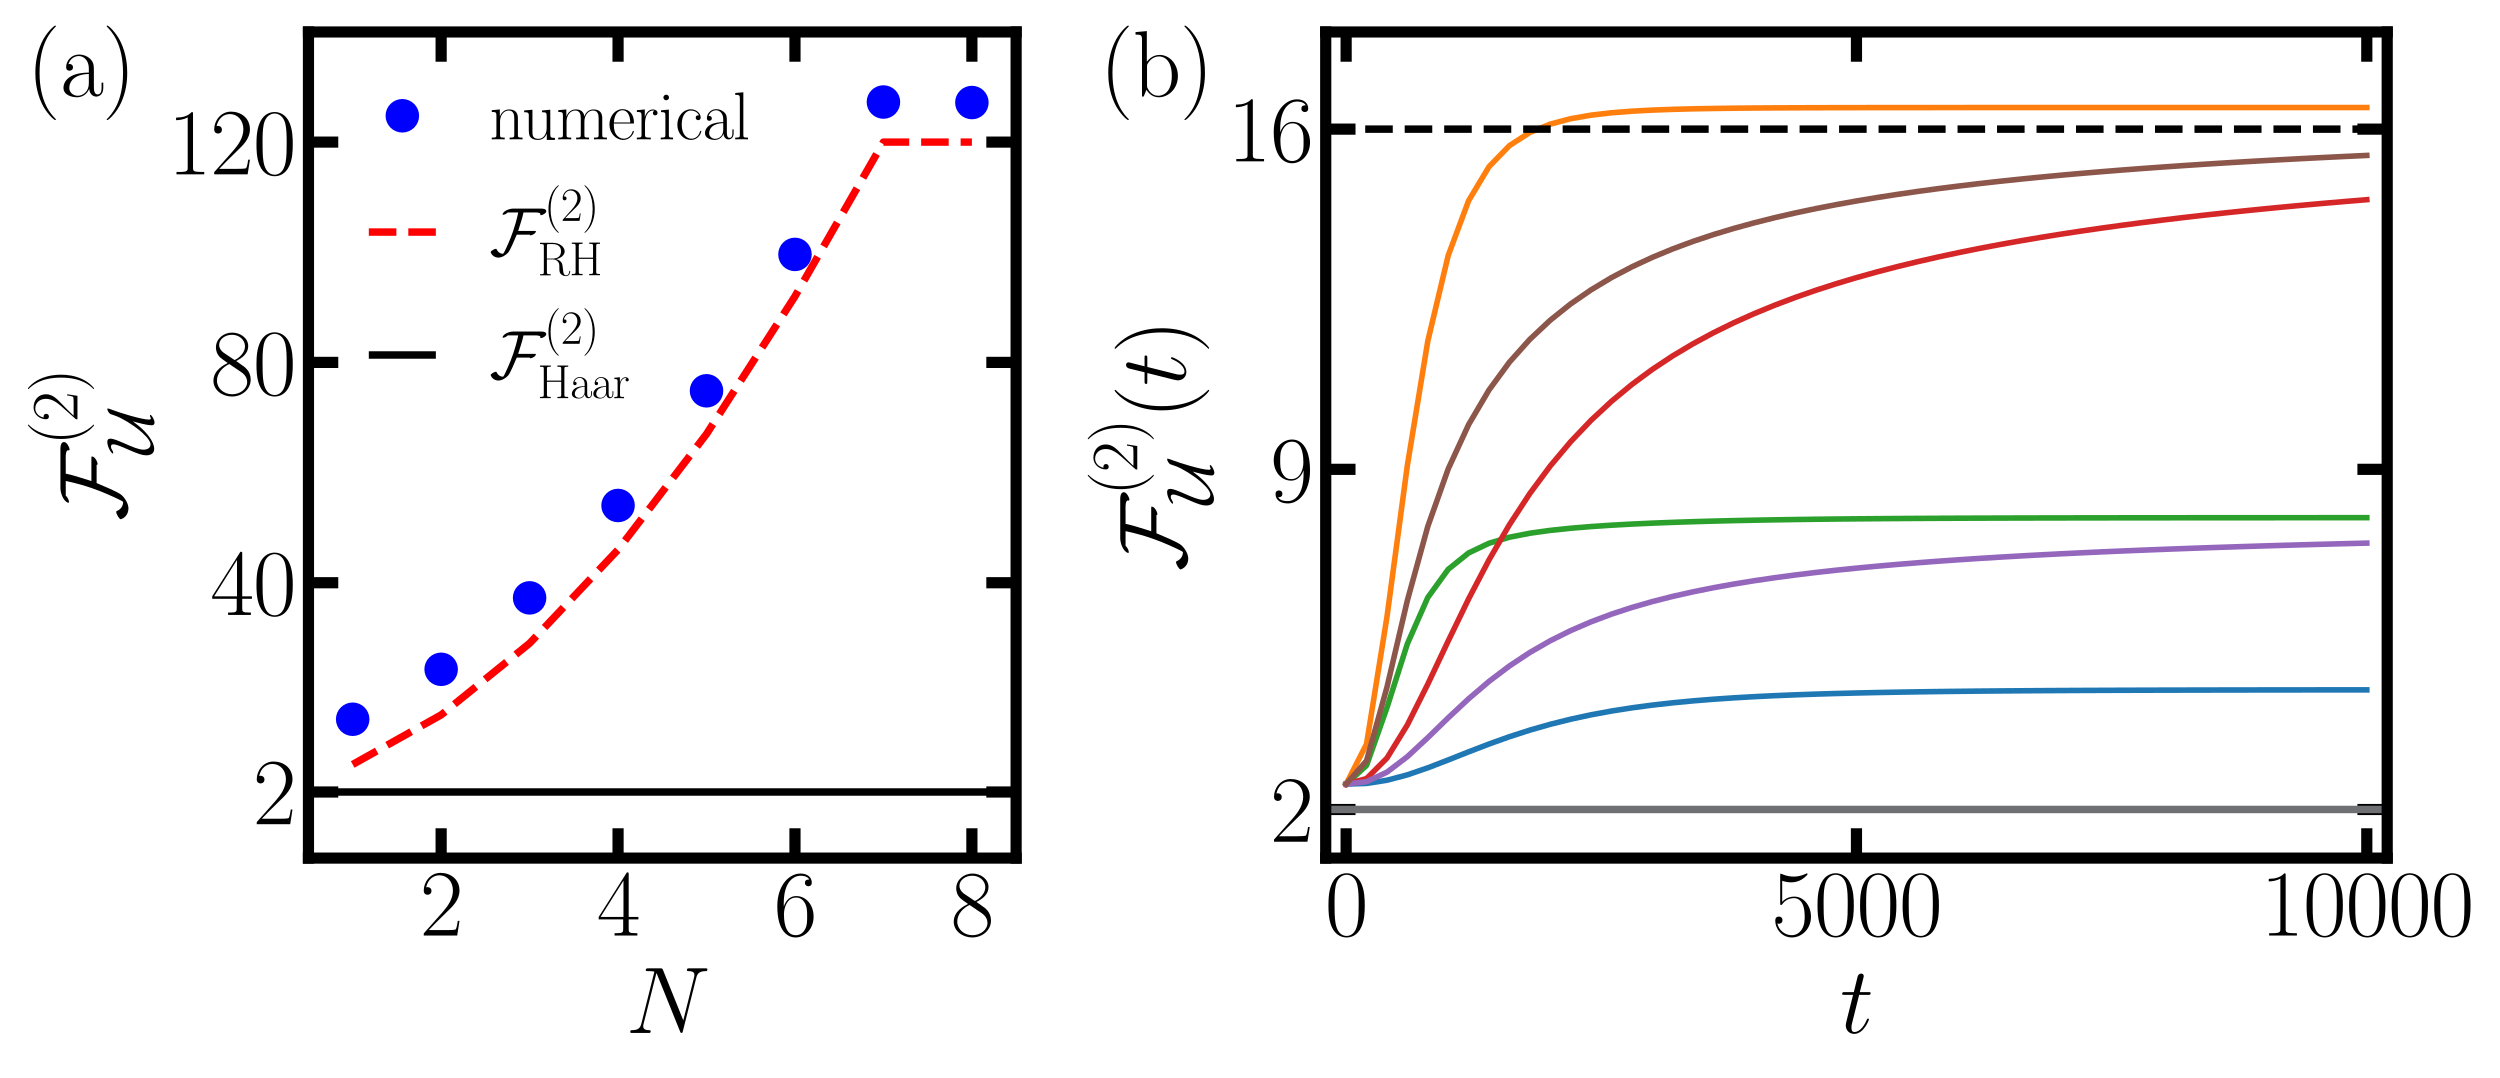 <?xml version="1.0" encoding="utf-8" standalone="no"?>
<!DOCTYPE svg PUBLIC "-//W3C//DTD SVG 1.1//EN"
  "http://www.w3.org/Graphics/SVG/1.1/DTD/svg11.dtd">
<svg xmlns:xlink="http://www.w3.org/1999/xlink" width="671.077pt" height="289.319pt" viewBox="0 0 671.077 289.319" xmlns="http://www.w3.org/2000/svg" version="1.1">
 <defs>
  <style type="text/css">*{stroke-linejoin: round; stroke-linecap: butt}</style>
 </defs>
 <g id="figure_1">
  <g id="patch_1">
   <path d="M 0 289.319 
L 671.077 289.319 
L 671.077 0 
L 0 0 
z
" style="fill: #ffffff"/>
  </g>
  <g id="axes_1">
   <g id="patch_2">
    <path d="M 82.8 230.338 
L 272.757 230.338 
L 272.757 8.578 
L 82.8 8.578 
z
" style="fill: #ffffff"/>
   </g>
   <g id="matplotlib.axis_1">
    <g id="xtick_1">
     <g id="line2d_1">
      <defs>
       <path id="me4c57eb352" d="M 0 0 
L 0 -8 
" style="stroke: #000000; stroke-width: 3"/>
      </defs>
      <g>
       <use xlink:href="#me4c57eb352" x="118.417" y="230.338" style="stroke: #000000; stroke-width: 3"/>
      </g>
     </g>
     <g id="line2d_2">
      <defs>
       <path id="md1ae04c5ac" d="M 0 0 
L 0 8 
" style="stroke: #000000; stroke-width: 3"/>
      </defs>
      <g>
       <use xlink:href="#md1ae04c5ac" x="118.417" y="8.578" style="stroke: #000000; stroke-width: 3"/>
      </g>
     </g>
     <g id="text_1">
      <!-- $\mathdefault{2}$ -->
      <g transform="translate(112.706 251.134) scale(0.25 -0.25)">
       <defs>
        <path id="CMR17-32" d="M 2669 989 
L 2554 989 
C 2490 536 2438 459 2413 420 
C 2381 369 1920 369 1830 369 
L 602 369 
C 832 619 1280 1072 1824 1597 
C 2214 1967 2669 2402 2669 3035 
C 2669 3790 2067 4224 1395 4224 
C 691 4224 262 3604 262 3030 
C 262 2780 448 2748 525 2748 
C 589 2748 781 2787 781 3010 
C 781 3207 614 3264 525 3264 
C 486 3264 448 3258 422 3245 
C 544 3790 915 4058 1306 4058 
C 1862 4058 2227 3617 2227 3035 
C 2227 2479 1901 2000 1536 1584 
L 262 146 
L 262 0 
L 2515 0 
L 2669 989 
z
" transform="scale(0.016)"/>
       </defs>
       <use xlink:href="#CMR17-32" transform="scale(0.996)"/>
      </g>
     </g>
    </g>
    <g id="xtick_2">
     <g id="line2d_3">
      <g>
       <use xlink:href="#me4c57eb352" x="165.906" y="230.338" style="stroke: #000000; stroke-width: 3"/>
      </g>
     </g>
     <g id="line2d_4">
      <g>
       <use xlink:href="#md1ae04c5ac" x="165.906" y="8.578" style="stroke: #000000; stroke-width: 3"/>
      </g>
     </g>
     <g id="text_2">
      <!-- $\mathdefault{4}$ -->
      <g transform="translate(160.195 251.134) scale(0.25 -0.25)">
       <defs>
        <path id="CMR17-34" d="M 2150 4122 
C 2150 4256 2144 4256 2029 4256 
L 128 1254 
L 128 1088 
L 1779 1088 
L 1779 457 
C 1779 224 1766 160 1318 160 
L 1197 160 
L 1197 0 
C 1402 0 1747 0 1965 0 
C 2182 0 2528 0 2733 0 
L 2733 160 
L 2611 160 
C 2163 160 2150 224 2150 457 
L 2150 1088 
L 2803 1088 
L 2803 1254 
L 2150 1254 
L 2150 4122 
z
M 1798 3703 
L 1798 1254 
L 256 1254 
L 1798 3703 
z
" transform="scale(0.016)"/>
       </defs>
       <use xlink:href="#CMR17-34" transform="scale(0.996)"/>
      </g>
     </g>
    </g>
    <g id="xtick_3">
     <g id="line2d_5">
      <g>
       <use xlink:href="#me4c57eb352" x="213.396" y="230.338" style="stroke: #000000; stroke-width: 3"/>
      </g>
     </g>
     <g id="line2d_6">
      <g>
       <use xlink:href="#md1ae04c5ac" x="213.396" y="8.578" style="stroke: #000000; stroke-width: 3"/>
      </g>
     </g>
     <g id="text_3">
      <!-- $\mathdefault{6}$ -->
      <g transform="translate(207.684 251.134) scale(0.25 -0.25)">
       <defs>
        <path id="CMR17-36" d="M 678 2176 
C 678 3690 1395 4032 1811 4032 
C 1946 4032 2272 4009 2400 3776 
C 2298 3776 2106 3776 2106 3553 
C 2106 3381 2246 3323 2336 3323 
C 2394 3323 2566 3348 2566 3560 
C 2566 3954 2246 4179 1805 4179 
C 1043 4179 243 3390 243 1984 
C 243 253 966 -128 1478 -128 
C 2099 -128 2688 427 2688 1283 
C 2688 2081 2170 2662 1517 2662 
C 1126 2662 838 2407 678 1960 
L 678 2176 
z
M 1478 25 
C 691 25 691 1200 691 1436 
C 691 1896 909 2560 1504 2560 
C 1613 2560 1926 2560 2138 2120 
C 2253 1870 2253 1609 2253 1289 
C 2253 944 2253 690 2118 434 
C 1978 171 1773 25 1478 25 
z
" transform="scale(0.016)"/>
       </defs>
       <use xlink:href="#CMR17-36" transform="scale(0.996)"/>
      </g>
     </g>
    </g>
    <g id="xtick_4">
     <g id="line2d_7">
      <g>
       <use xlink:href="#me4c57eb352" x="260.885" y="230.338" style="stroke: #000000; stroke-width: 3"/>
      </g>
     </g>
     <g id="line2d_8">
      <g>
       <use xlink:href="#md1ae04c5ac" x="260.885" y="8.578" style="stroke: #000000; stroke-width: 3"/>
      </g>
     </g>
     <g id="text_4">
      <!-- $\mathdefault{8}$ -->
      <g transform="translate(255.174 251.134) scale(0.25 -0.25)">
       <defs>
        <path id="CMR17-38" d="M 1741 2264 
C 2144 2467 2554 2773 2554 3263 
C 2554 3841 1990 4179 1472 4179 
C 890 4179 378 3759 378 3180 
C 378 3021 416 2747 666 2505 
C 730 2442 998 2251 1171 2130 
C 883 1983 211 1634 211 934 
C 211 279 838 -128 1459 -128 
C 2144 -128 2720 362 2720 1010 
C 2720 1590 2330 1857 2074 2029 
L 1741 2264 
z
M 902 2822 
C 851 2854 595 3051 595 3351 
C 595 3739 998 4032 1459 4032 
C 1965 4032 2336 3676 2336 3262 
C 2336 2669 1670 2331 1638 2331 
C 1632 2331 1626 2331 1574 2370 
L 902 2822 
z
M 2080 1519 
C 2176 1449 2483 1240 2483 851 
C 2483 381 2010 25 1472 25 
C 890 25 448 438 448 940 
C 448 1443 838 1862 1280 2060 
L 2080 1519 
z
" transform="scale(0.016)"/>
       </defs>
       <use xlink:href="#CMR17-38" transform="scale(0.996)"/>
      </g>
     </g>
    </g>
    <g id="text_5">
     <!-- $N$ -->
     <g transform="translate(168.014 277.275) scale(0.25 -0.25)">
      <defs>
       <path id="CMMI12-4e" d="M 4736 3698 
C 4806 3974 4909 4166 5395 4166 
C 5414 4166 5491 4166 5491 4279 
C 5491 4352 5434 4352 5408 4352 
C 5280 4352 4954 4352 4826 4352 
L 4518 4352 
C 4429 4352 4314 4352 4224 4352 
C 4186 4352 4109 4352 4109 4230 
C 4109 4166 4160 4166 4205 4166 
C 4589 4166 4614 4019 4614 3903 
C 4614 3846 4608 3826 4589 3737 
L 3866 850 
L 2496 4249 
C 2451 4352 2445 4352 2304 4352 
L 1523 4352 
C 1395 4352 1338 4352 1338 4230 
C 1338 4166 1382 4166 1504 4166 
C 1536 4166 1914 4166 1914 4115 
C 1914 4102 1901 4051 1894 4032 
L 1043 635 
C 966 320 813 186 390 186 
C 358 186 294 186 294 67 
C 294 0 358 0 378 0 
C 506 0 832 0 960 0 
L 1267 0 
C 1357 0 1466 0 1555 0 
C 1600 0 1670 0 1670 122 
C 1670 180 1606 186 1581 186 
C 1370 186 1165 224 1165 454 
C 1165 505 1178 562 1190 613 
L 2054 4032 
C 2093 3968 2093 3956 2118 3898 
L 3642 115 
C 3674 38 3686 0 3744 0 
C 3808 0 3814 19 3840 128 
L 4736 3698 
z
" transform="scale(0.016)"/>
      </defs>
      <use xlink:href="#CMMI12-4e" transform="scale(0.996)"/>
     </g>
    </g>
   </g>
   <g id="matplotlib.axis_2">
    <g id="ytick_1">
     <g id="line2d_9">
      <defs>
       <path id="m60815618e4" d="M 0 0 
L 8 0 
" style="stroke: #000000; stroke-width: 3"/>
      </defs>
      <g>
       <use xlink:href="#m60815618e4" x="82.8" y="212.597" style="stroke: #000000; stroke-width: 3"/>
      </g>
     </g>
     <g id="line2d_10">
      <defs>
       <path id="m1ef199bcd7" d="M 0 0 
L -8 0 
" style="stroke: #000000; stroke-width: 3"/>
      </defs>
      <g>
       <use xlink:href="#m1ef199bcd7" x="272.757" y="212.597" style="stroke: #000000; stroke-width: 3"/>
      </g>
     </g>
     <g id="text_6">
      <!-- $\mathdefault{2}$ -->
      <g transform="translate(67.877 221.245) scale(0.25 -0.25)">
       <use xlink:href="#CMR17-32" transform="scale(0.996)"/>
      </g>
     </g>
    </g>
    <g id="ytick_2">
     <g id="line2d_11">
      <g>
       <use xlink:href="#m60815618e4" x="82.8" y="156.418" style="stroke: #000000; stroke-width: 3"/>
      </g>
     </g>
     <g id="line2d_12">
      <g>
       <use xlink:href="#m1ef199bcd7" x="272.757" y="156.418" style="stroke: #000000; stroke-width: 3"/>
      </g>
     </g>
     <g id="text_7">
      <!-- $\mathdefault{40}$ -->
      <g transform="translate(56.455 165.066) scale(0.25 -0.25)">
       <defs>
        <path id="CMR17-30" d="M 2688 2025 
C 2688 2416 2682 3080 2413 3591 
C 2176 4039 1798 4198 1466 4198 
C 1158 4198 768 4058 525 3597 
C 269 3118 243 2524 243 2025 
C 243 1661 250 1106 448 619 
C 723 -39 1216 -128 1466 -128 
C 1760 -128 2208 -7 2470 600 
C 2662 1042 2688 1559 2688 2025 
z
M 1466 -26 
C 1056 -26 813 325 723 812 
C 653 1188 653 1738 653 2096 
C 653 2588 653 2997 736 3387 
C 858 3929 1216 4096 1466 4096 
C 1728 4096 2067 3923 2189 3400 
C 2272 3036 2278 2607 2278 2096 
C 2278 1680 2278 1169 2202 792 
C 2067 95 1690 -26 1466 -26 
z
" transform="scale(0.016)"/>
       </defs>
       <use xlink:href="#CMR17-34" transform="scale(0.996)"/>
       <use xlink:href="#CMR17-30" transform="translate(45.69 0) scale(0.996)"/>
      </g>
     </g>
    </g>
    <g id="ytick_3">
     <g id="line2d_13">
      <g>
       <use xlink:href="#m60815618e4" x="82.8" y="97.282" style="stroke: #000000; stroke-width: 3"/>
      </g>
     </g>
     <g id="line2d_14">
      <g>
       <use xlink:href="#m1ef199bcd7" x="272.757" y="97.282" style="stroke: #000000; stroke-width: 3"/>
      </g>
     </g>
     <g id="text_8">
      <!-- $\mathdefault{80}$ -->
      <g transform="translate(56.455 105.93) scale(0.25 -0.25)">
       <use xlink:href="#CMR17-38" transform="scale(0.996)"/>
       <use xlink:href="#CMR17-30" transform="translate(45.69 0) scale(0.996)"/>
      </g>
     </g>
    </g>
    <g id="ytick_4">
     <g id="line2d_15">
      <g>
       <use xlink:href="#m60815618e4" x="82.8" y="38.146" style="stroke: #000000; stroke-width: 3"/>
      </g>
     </g>
     <g id="line2d_16">
      <g>
       <use xlink:href="#m1ef199bcd7" x="272.757" y="38.146" style="stroke: #000000; stroke-width: 3"/>
      </g>
     </g>
     <g id="text_9">
      <!-- $\mathdefault{120}$ -->
      <g transform="translate(45.032 46.794) scale(0.25 -0.25)">
       <defs>
        <path id="CMR17-31" d="M 1702 4058 
C 1702 4192 1696 4192 1606 4192 
C 1357 3916 979 3827 621 3827 
C 602 3827 570 3827 563 3808 
C 557 3795 557 3782 557 3648 
C 755 3648 1088 3686 1344 3839 
L 1344 461 
C 1344 236 1331 160 781 160 
L 589 160 
L 589 0 
C 896 0 1216 0 1523 0 
C 1830 0 2150 0 2458 0 
L 2458 160 
L 2266 160 
C 1715 160 1702 230 1702 458 
L 1702 4058 
z
" transform="scale(0.016)"/>
       </defs>
       <use xlink:href="#CMR17-31" transform="scale(0.996)"/>
       <use xlink:href="#CMR17-32" transform="translate(45.69 0) scale(0.996)"/>
       <use xlink:href="#CMR17-30" transform="translate(91.381 0) scale(0.996)"/>
      </g>
     </g>
    </g>
    <g id="text_10">
     <!-- $\mathcal{F}_{\mathcal{U}}^{(2)}$ -->
     <g transform="translate(33.713 139.817) rotate(-90) scale(0.25 -0.25)">
      <defs>
       <path id="CMSY10-46" d="M 5312 4141 
C 5312 4435 4819 4391 4621 4391 
L 2208 4391 
C 1888 4391 1318 4205 1216 3859 
C 1229 3820 1242 3814 1280 3814 
C 1421 3814 1613 3933 1702 4032 
C 1901 4032 2093 4032 2291 4032 
L 2688 4032 
C 2688 4032 2662 3916 2662 3910 
C 2413 2741 2035 1751 1754 1125 
C 1715 1041 1370 243 1280 167 
C 998 167 787 319 672 568 
C 653 606 653 632 608 632 
C 461 632 109 428 109 320 
C 109 307 115 295 122 282 
C 237 -19 525 -192 838 -192 
C 1165 -192 1542 44 1747 280 
C 1958 523 2381 1569 2547 1952 
L 3782 1952 
C 3776 1945 3770 1939 3770 1932 
C 3770 1907 3808 1888 3834 1888 
C 3974 1888 4339 2067 4339 2266 
C 4339 2310 4294 2304 4218 2304 
L 2682 2304 
C 2848 2880 3066 3443 3181 4032 
L 4026 4032 
C 4186 4032 4634 4064 4749 3929 
C 4762 3888 4742 3821 4762 3788 
C 4774 3775 4794 3775 4813 3775 
C 4966 3775 5312 3967 5312 4141 
z
" transform="scale(0.016)"/>
       <path id="CMR17-28" d="M 1958 -1561 
C 1958 -1555 1958 -1542 1939 -1523 
C 1645 -1224 858 -407 858 1581 
C 858 3569 1632 4379 1946 4697 
C 1946 4704 1958 4717 1958 4736 
C 1958 4755 1939 4768 1914 4768 
C 1843 4768 1299 4296 986 3594 
C 666 2887 576 2199 576 1588 
C 576 1128 621 351 1005 -471 
C 1312 -1135 1837 -1600 1914 -1600 
C 1946 -1600 1958 -1587 1958 -1561 
z
" transform="scale(0.016)"/>
       <path id="CMR17-29" d="M 1683 1581 
C 1683 2040 1638 2817 1254 3639 
C 947 4303 422 4768 346 4768 
C 326 4768 301 4761 301 4729 
C 301 4717 307 4710 314 4697 
C 621 4378 1402 3568 1402 1584 
C 1402 -407 627 -1217 314 -1537 
C 307 -1549 301 -1556 301 -1568 
C 301 -1600 326 -1600 346 -1600 
C 416 -1600 960 -1128 1274 -426 
C 1594 281 1683 969 1683 1581 
z
" transform="scale(0.016)"/>
       <path id="CMSY10-55" d="M 3155 1907 
C 3008 1372 2784 580 2784 88 
C 2784 -83 2893 -160 3046 -160 
C 3302 -160 3782 111 3782 237 
C 3782 269 3750 282 3718 282 
C 3642 282 3526 224 3456 186 
C 3373 199 3328 263 3328 352 
C 3328 1133 4058 3373 4243 3847 
C 4320 4026 4403 4288 4403 4339 
C 4403 4384 4365 4384 4339 4384 
C 4205 4384 3917 4211 3866 4090 
C 3782 3866 3770 3834 3693 3597 
C 3482 2989 2848 1933 2214 1191 
C 2016 967 1389 224 934 224 
C 627 224 435 487 435 910 
C 435 1359 685 1935 1069 2814 
C 1299 3340 1491 3794 1491 4083 
C 1491 4384 1286 4384 1171 4384 
C 678 4384 64 3987 64 3853 
C 64 3815 109 3815 134 3815 
C 211 3815 326 3866 429 3936 
C 474 3968 576 4032 749 4032 
C 890 4032 947 3943 947 3802 
C 947 3520 717 2995 448 2381 
C 26 1421 -109 1011 -109 640 
C -109 218 58 -128 512 -128 
C 909 -128 1491 135 2144 743 
C 2586 1159 2874 1543 3149 1914 
L 3155 1907 
z
" transform="scale(0.016)"/>
      </defs>
      <use xlink:href="#CMSY10-46" transform="scale(0.996)"/>
      <use xlink:href="#CMR17-28" transform="translate(81.5 51.692) scale(0.697)"/>
      <use xlink:href="#CMR17-32" transform="translate(106.196 51.692) scale(0.697)"/>
      <use xlink:href="#CMR17-29" transform="translate(138.179 51.692) scale(0.697)"/>
      <use xlink:href="#CMSY10-55" transform="translate(71.606 -29.278) scale(0.697)"/>
     </g>
    </g>
   </g>
   <g id="line2d_17">
    <defs>
     <path id="m9215b568da" d="M 0 4 
C 1.061 4 2.078 3.579 2.828 2.828 
C 3.579 2.078 4 1.061 4 0 
C 4 -1.061 3.579 -2.078 2.828 -2.828 
C 2.078 -3.579 1.061 -4 0 -4 
C -1.061 -4 -2.078 -3.579 -2.828 -2.828 
C -3.579 -2.078 -4 -1.061 -4 0 
C -4 1.061 -3.579 2.078 -2.828 2.828 
C -2.078 3.579 -1.061 4 0 4 
z
" style="stroke: #0000ff"/>
    </defs>
    <g clip-path="url(#pdd090e010d)">
     <use xlink:href="#m9215b568da" x="94.672" y="193.068" style="fill: #0000ff; stroke: #0000ff"/>
     <use xlink:href="#m9215b568da" x="118.417" y="179.661" style="fill: #0000ff; stroke: #0000ff"/>
     <use xlink:href="#m9215b568da" x="142.162" y="160.486" style="fill: #0000ff; stroke: #0000ff"/>
     <use xlink:href="#m9215b568da" x="165.906" y="135.688" style="fill: #0000ff; stroke: #0000ff"/>
     <use xlink:href="#m9215b568da" x="189.651" y="104.904" style="fill: #0000ff; stroke: #0000ff"/>
     <use xlink:href="#m9215b568da" x="213.396" y="68.291" style="fill: #0000ff; stroke: #0000ff"/>
     <use xlink:href="#m9215b568da" x="237.14" y="27.387" style="fill: #0000ff; stroke: #0000ff"/>
     <use xlink:href="#m9215b568da" x="260.885" y="27.524" style="fill: #0000ff; stroke: #0000ff"/>
    </g>
   </g>
   <g id="line2d_18">
    <path d="M 94.672 205.205 
L 118.417 191.899 
L 142.162 172.68 
L 165.906 147.547 
L 189.651 116.501 
L 213.396 79.541 
L 237.14 38.146 
L 260.885 38.146 
" clip-path="url(#pdd090e010d)" style="fill: none; stroke-dasharray: 7.4,3.2; stroke-dashoffset: 0; stroke: #ff0000; stroke-width: 2"/>
   </g>
   <g id="LineCollection_1">
    <path d="M 70.928 212.597 
L 284.63 212.597 
" clip-path="url(#pdd090e010d)" style="fill: none; stroke: #000000; stroke-width: 2"/>
   </g>
   <g id="patch_3">
    <path d="M 82.8 230.338 
L 82.8 8.578 
" style="fill: none; stroke: #000000; stroke-width: 3; stroke-linejoin: miter; stroke-linecap: square"/>
   </g>
   <g id="patch_4">
    <path d="M 272.757 230.338 
L 272.757 8.578 
" style="fill: none; stroke: #000000; stroke-width: 3; stroke-linejoin: miter; stroke-linecap: square"/>
   </g>
   <g id="patch_5">
    <path d="M 82.8 230.338 
L 272.757 230.338 
" style="fill: none; stroke: #000000; stroke-width: 3; stroke-linejoin: miter; stroke-linecap: square"/>
   </g>
   <g id="patch_6">
    <path d="M 82.8 8.578 
L 272.757 8.578 
" style="fill: none; stroke: #000000; stroke-width: 3; stroke-linejoin: miter; stroke-linecap: square"/>
   </g>
   <g id="legend_1">
    <g id="patch_7">
     <path d="M 95.4 114.065 
L 204.803 114.065 
Q 208.403 114.065 208.403 110.465 
L 208.403 21.178 
Q 208.403 17.578 204.803 17.578 
L 95.4 17.578 
Q 91.8 17.578 91.8 21.178 
L 91.8 110.465 
Q 91.8 114.065 95.4 114.065 
L 95.4 114.065 
z
" style="fill: none; opacity: 0"/>
    </g>
    <g id="line2d_19">
     <g>
      <use xlink:href="#m9215b568da" x="108" y="31.078" style="fill: #0000ff; stroke: #0000ff"/>
     </g>
    </g>
    <g id="text_11">
     <!-- $\rm numerical$ -->
     <g transform="translate(131.4 37.378) scale(0.18 -0.18)">
      <defs>
       <path id="CMR17-6e" d="M 2656 1933 
C 2656 2259 2592 2790 1837 2790 
C 1331 2790 1069 2400 973 2144 
L 966 2144 
L 966 2790 
L 211 2720 
L 211 2554 
C 589 2554 646 2515 646 2208 
L 646 428 
C 646 184 621 153 211 153 
L 211 -13 
C 365 0 646 0 813 0 
C 979 0 1267 0 1421 -13 
L 1421 153 
C 1011 153 986 178 986 428 
L 986 1658 
C 986 2247 1344 2688 1792 2688 
C 2266 2688 2317 2266 2317 1958 
L 2317 428 
C 2317 184 2291 153 1882 153 
L 1882 -13 
C 2035 0 2317 0 2483 0 
C 2650 0 2938 0 3091 -13 
L 3091 153 
C 2682 153 2656 178 2656 428 
L 2656 1933 
z
" transform="scale(0.016)"/>
       <path id="CMR17-75" d="M 1882 2693 
L 1882 2528 
C 2259 2528 2317 2489 2317 2186 
L 2317 1032 
C 2317 500 2029 38 1555 38 
C 1030 38 986 348 986 678 
L 986 2763 
L 211 2693 
L 211 2528 
C 467 2528 640 2528 646 2274 
L 646 1058 
C 646 633 646 361 813 183 
C 896 101 1056 -64 1517 -64 
C 2061 -64 2272 377 2323 506 
L 2330 506 
L 2330 -63 
L 3091 -63 
L 3091 128 
C 2714 128 2656 166 2656 473 
L 2656 2763 
L 1882 2693 
z
" transform="scale(0.016)"/>
       <path id="CMR17-6d" d="M 4326 1933 
C 4326 2252 4269 2790 3507 2790 
C 3072 2790 2771 2496 2656 2151 
L 2650 2151 
C 2573 2676 2195 2790 1837 2790 
C 1331 2790 1069 2400 973 2144 
L 966 2144 
L 966 2790 
L 211 2720 
L 211 2554 
C 589 2554 646 2515 646 2208 
L 646 428 
C 646 184 621 153 211 153 
L 211 -13 
C 365 0 646 0 813 0 
C 979 0 1267 0 1421 -13 
L 1421 153 
C 1011 153 986 178 986 428 
L 986 1658 
C 986 2247 1344 2688 1792 2688 
C 2266 2688 2317 2266 2317 1958 
L 2317 428 
C 2317 184 2291 153 1882 153 
L 1882 -13 
C 2035 0 2317 0 2483 0 
C 2650 0 2938 0 3091 -13 
L 3091 153 
C 2682 153 2656 178 2656 428 
L 2656 1658 
C 2656 2247 3014 2688 3462 2688 
C 3936 2688 3987 2266 3987 1958 
L 3987 428 
C 3987 184 3962 153 3552 153 
L 3552 -13 
C 3706 0 3987 0 4154 0 
C 4320 0 4608 0 4762 -13 
L 4762 153 
C 4352 153 4326 178 4326 428 
L 4326 1933 
z
" transform="scale(0.016)"/>
       <path id="CMR17-65" d="M 2438 1472 
C 2464 1498 2464 1511 2464 1576 
C 2464 2238 2118 2816 1389 2816 
C 710 2816 173 2169 173 1383 
C 173 551 781 -64 1459 -64 
C 2176 -64 2458 607 2458 740 
C 2458 784 2419 784 2406 784 
C 2362 784 2355 771 2330 696 
C 2189 265 1837 51 1504 51 
C 1229 51 954 203 781 480 
C 582 803 582 1176 582 1472 
L 2438 1472 
z
M 589 1568 
C 634 2505 1126 2714 1382 2714 
C 1818 2714 2112 2297 2118 1568 
L 589 1568 
z
" transform="scale(0.016)"/>
       <path id="CMR17-72" d="M 960 1497 
C 960 2112 1222 2688 1702 2688 
C 1747 2688 1792 2682 1837 2662 
C 1837 2662 1696 2617 1696 2452 
C 1696 2298 1818 2234 1914 2234 
C 1990 2234 2131 2279 2131 2458 
C 2131 2663 1926 2790 1709 2790 
C 1222 2790 1011 2317 947 2093 
L 941 2093 
L 941 2790 
L 198 2720 
L 198 2554 
C 576 2554 634 2515 634 2208 
L 634 428 
C 634 184 608 153 198 153 
L 198 -13 
C 352 0 646 0 813 0 
C 998 0 1325 0 1498 -13 
L 1498 153 
C 1037 153 960 153 960 440 
L 960 1497 
z
" transform="scale(0.016)"/>
       <path id="CMR17-69" d="M 992 3909 
C 992 4049 877 4170 730 4170 
C 589 4170 467 4056 467 3909 
C 467 3769 582 3648 730 3648 
C 870 3648 992 3763 992 3909 
z
M 243 2706 
L 243 2541 
C 602 2541 653 2502 653 2197 
L 653 427 
C 653 184 627 153 218 153 
L 218 -13 
C 371 0 646 0 806 0 
C 960 0 1222 0 1370 -13 
L 1370 153 
C 992 153 979 191 979 420 
L 979 2776 
L 243 2706 
z
" transform="scale(0.016)"/>
       <path id="CMR17-63" d="M 2234 2240 
C 2112 2240 1933 2240 1933 2017 
C 1933 1838 2080 1787 2163 1787 
C 2208 1787 2394 1807 2394 2024 
C 2394 2467 1958 2803 1466 2803 
C 787 2803 211 2178 211 1363 
C 211 516 813 -64 1466 -64 
C 2259 -64 2458 677 2458 748 
C 2458 774 2451 793 2406 793 
C 2362 793 2355 787 2330 703 
C 2163 180 1798 51 1523 51 
C 1114 51 621 427 621 1369 
C 621 2338 1094 2688 1472 2688 
C 1722 2688 2093 2573 2234 2240 
z
" transform="scale(0.016)"/>
       <path id="CMR17-61" d="M 2304 1653 
C 2304 2072 2304 2294 2035 2543 
C 1798 2752 1523 2816 1306 2816 
C 800 2816 435 2407 435 1971 
C 435 1728 627 1728 666 1728 
C 749 1728 896 1778 896 1954 
C 896 2112 774 2181 666 2181 
C 640 2181 608 2174 589 2168 
C 723 2592 1069 2714 1293 2714 
C 1613 2714 1965 2429 1965 1885 
L 1965 1600 
C 1587 1600 1133 1549 774 1357 
C 371 1133 256 813 256 570 
C 256 77 832 -64 1171 -64 
C 1523 -64 1850 139 1990 511 
C 2003 233 2182 -18 2464 -18 
C 2598 -18 2938 70 2938 567 
L 2938 920 
L 2822 920 
L 2822 562 
C 2822 178 2650 128 2566 128 
C 2304 128 2304 458 2304 738 
L 2304 1653 
z
M 1965 870 
C 1965 317 1568 38 1216 38 
C 896 38 646 275 646 570 
C 646 761 730 1100 1101 1305 
C 1408 1478 1760 1504 1965 1504 
L 1965 870 
z
" transform="scale(0.016)"/>
       <path id="CMR17-6c" d="M 979 4396 
L 218 4326 
L 218 4160 
C 595 4160 653 4122 653 3817 
L 653 426 
C 653 184 627 153 218 153 
L 218 -13 
C 371 0 653 0 813 0 
C 979 0 1261 0 1414 -13 
L 1414 153 
C 1005 153 979 178 979 426 
L 979 4396 
z
" transform="scale(0.016)"/>
      </defs>
      <use xlink:href="#CMR17-6e" transform="scale(0.996)"/>
      <use xlink:href="#CMR17-75" transform="translate(48.293 0) scale(0.996)"/>
      <use xlink:href="#CMR17-6d" transform="translate(99.188 0) scale(0.996)"/>
      <use xlink:href="#CMR17-65" transform="translate(176.108 0) scale(0.996)"/>
      <use xlink:href="#CMR17-72" transform="translate(216.594 0) scale(0.996)"/>
      <use xlink:href="#CMR17-69" transform="translate(251.874 0) scale(0.996)"/>
      <use xlink:href="#CMR17-63" transform="translate(276.745 0) scale(0.996)"/>
      <use xlink:href="#CMR17-61" transform="translate(317.231 0) scale(0.996)"/>
      <use xlink:href="#CMR17-6c" transform="translate(362.921 0) scale(0.996)"/>
     </g>
    </g>
    <g id="line2d_20">
     <path d="M 99 62.295 
L 108 62.295 
L 117 62.295 
" style="fill: none; stroke-dasharray: 7.4,3.2; stroke-dashoffset: 0; stroke: #ff0000; stroke-width: 2"/>
    </g>
    <g id="text_12">
     <!-- $\mathcal{F}_{\rm RH}^{(2)}$ -->
     <g transform="translate(131.4 68.595) scale(0.18 -0.18)">
      <defs>
       <path id="CMR17-52" d="M 2509 2146 
C 3117 2268 3629 2676 3629 3186 
C 3629 3785 2950 4326 2054 4326 
L 333 4326 
L 333 4160 
C 774 4160 845 4160 845 3873 
L 845 415 
C 845 128 774 128 333 128 
L 333 -26 
C 518 -26 851 -26 1050 -26 
C 1248 -26 1581 -26 1766 -26 
L 1766 128 
C 1325 128 1254 128 1254 417 
L 1254 2112 
L 2003 2112 
C 2368 2112 2573 1964 2662 1881 
C 2918 1632 2918 1459 2918 1024 
C 2918 595 2918 377 3110 160 
C 3354 -102 3680 -128 3821 -128 
C 4294 -128 4365 396 4365 503 
C 4365 540 4365 585 4307 585 
C 4256 585 4250 547 4250 522 
C 4218 112 4032 -26 3834 -26 
C 3482 -26 3443 375 3405 764 
C 3386 898 3373 993 3360 1133 
C 3322 1452 3270 1917 2509 2146 
z
M 1984 2214 
L 1254 2214 
L 1254 3913 
C 1254 4129 1267 4160 1523 4160 
L 1990 4160 
C 2522 4160 3142 3977 3142 3190 
C 3142 2372 2464 2214 1984 2214 
z
" transform="scale(0.016)"/>
       <path id="CMR17-48" d="M 3590 3905 
C 3590 4192 3661 4192 4102 4192 
L 4102 4352 
C 3917 4352 3578 4352 3379 4352 
C 3181 4352 2842 4352 2656 4352 
L 2656 4192 
C 3098 4192 3168 4192 3168 3904 
L 3168 2341 
L 1261 2341 
L 1261 3904 
C 1261 4192 1331 4192 1773 4192 
L 1773 4352 
C 1587 4352 1248 4352 1050 4352 
C 851 4352 512 4352 326 4352 
L 326 4192 
C 768 4192 838 4192 838 3905 
L 838 447 
C 838 160 768 160 326 160 
L 326 0 
C 512 0 851 0 1050 0 
C 1248 0 1587 0 1773 0 
L 1773 160 
C 1331 160 1261 160 1261 446 
L 1261 2176 
L 3168 2176 
L 3168 446 
C 3168 160 3098 160 2656 160 
L 2656 0 
C 2842 0 3181 0 3379 0 
C 3578 0 3917 0 4102 0 
L 4102 160 
C 3661 160 3590 160 3590 447 
L 3590 3905 
z
" transform="scale(0.016)"/>
      </defs>
      <use xlink:href="#CMSY10-46" transform="scale(0.996)"/>
      <use xlink:href="#CMR17-28" transform="translate(81.5 51.692) scale(0.697)"/>
      <use xlink:href="#CMR17-32" transform="translate(106.196 51.692) scale(0.697)"/>
      <use xlink:href="#CMR17-29" transform="translate(138.179 51.692) scale(0.697)"/>
      <use xlink:href="#CMR17-52" transform="translate(71.606 -29.269) scale(0.697)"/>
      <use xlink:href="#CMR17-48" transform="translate(119.06 -29.269) scale(0.697)"/>
     </g>
    </g>
    <g id="line2d_21">
     <path d="M 99 95.295 
L 117 95.295 
" style="fill: none; stroke: #000000; stroke-width: 2"/>
    </g>
    <g id="text_13">
     <!-- $\mathcal{F}_{\rm Haar}^{(2)}$ -->
     <g transform="translate(131.4 101.595) scale(0.18 -0.18)">
      <use xlink:href="#CMSY10-46" transform="scale(0.996)"/>
      <use xlink:href="#CMR17-28" transform="translate(81.5 51.692) scale(0.697)"/>
      <use xlink:href="#CMR17-32" transform="translate(106.196 51.692) scale(0.697)"/>
      <use xlink:href="#CMR17-29" transform="translate(138.179 51.692) scale(0.697)"/>
      <use xlink:href="#CMR17-48" transform="translate(71.606 -29.269) scale(0.697)"/>
      <use xlink:href="#CMR17-61" transform="translate(119.957 -29.269) scale(0.697)"/>
      <use xlink:href="#CMR17-61" transform="translate(151.94 -29.269) scale(0.697)"/>
      <use xlink:href="#CMR17-72" transform="translate(183.923 -29.269) scale(0.697)"/>
     </g>
    </g>
   </g>
  </g>
  <g id="axes_2">
   <g id="patch_8">
    <path d="M 355.864 230.338 
L 640.8 230.338 
L 640.8 8.578 
L 355.864 8.578 
z
" style="fill: #ffffff"/>
   </g>
   <g id="matplotlib.axis_3">
    <g id="xtick_5">
     <g id="line2d_22">
      <g>
       <use xlink:href="#me4c57eb352" x="361.343" y="230.338" style="stroke: #000000; stroke-width: 3"/>
      </g>
     </g>
     <g id="line2d_23">
      <g>
       <use xlink:href="#md1ae04c5ac" x="361.343" y="8.578" style="stroke: #000000; stroke-width: 3"/>
      </g>
     </g>
     <g id="text_14">
      <!-- $\mathdefault{0}$ -->
      <g transform="translate(355.632 251.134) scale(0.25 -0.25)">
       <use xlink:href="#CMR17-30" transform="scale(0.996)"/>
      </g>
     </g>
    </g>
    <g id="xtick_6">
     <g id="line2d_24">
      <g>
       <use xlink:href="#me4c57eb352" x="498.332" y="230.338" style="stroke: #000000; stroke-width: 3"/>
      </g>
     </g>
     <g id="line2d_25">
      <g>
       <use xlink:href="#md1ae04c5ac" x="498.332" y="8.578" style="stroke: #000000; stroke-width: 3"/>
      </g>
     </g>
     <g id="text_15">
      <!-- $\mathdefault{5000}$ -->
      <g transform="translate(475.487 251.134) scale(0.25 -0.25)">
       <defs>
        <path id="CMR17-35" d="M 730 3692 
C 794 3666 1056 3584 1325 3584 
C 1920 3584 2246 3911 2432 4100 
C 2432 4157 2432 4192 2394 4192 
C 2387 4192 2374 4192 2323 4163 
C 2099 4058 1837 3973 1517 3973 
C 1325 3973 1037 3999 723 4139 
C 653 4171 640 4171 634 4171 
C 602 4171 595 4164 595 4037 
L 595 2203 
C 595 2089 595 2057 659 2057 
C 691 2057 704 2070 736 2114 
C 941 2401 1222 2522 1542 2522 
C 1766 2522 2246 2382 2246 1289 
C 2246 1085 2246 715 2054 421 
C 1894 159 1645 25 1370 25 
C 947 25 518 320 403 814 
C 429 807 480 795 506 795 
C 589 795 749 840 749 1038 
C 749 1210 627 1280 506 1280 
C 358 1280 262 1190 262 1011 
C 262 454 704 -128 1382 -128 
C 2042 -128 2669 440 2669 1264 
C 2669 2030 2170 2624 1549 2624 
C 1222 2624 947 2503 730 2274 
L 730 3692 
z
" transform="scale(0.016)"/>
       </defs>
       <use xlink:href="#CMR17-35" transform="scale(0.996)"/>
       <use xlink:href="#CMR17-30" transform="translate(45.69 0) scale(0.996)"/>
       <use xlink:href="#CMR17-30" transform="translate(91.381 0) scale(0.996)"/>
       <use xlink:href="#CMR17-30" transform="translate(137.071 0) scale(0.996)"/>
      </g>
     </g>
    </g>
    <g id="xtick_7">
     <g id="line2d_26">
      <g>
       <use xlink:href="#me4c57eb352" x="635.32" y="230.338" style="stroke: #000000; stroke-width: 3"/>
      </g>
     </g>
     <g id="line2d_27">
      <g>
       <use xlink:href="#md1ae04c5ac" x="635.32" y="8.578" style="stroke: #000000; stroke-width: 3"/>
      </g>
     </g>
     <g id="text_16">
      <!-- $\mathdefault{10000}$ -->
      <g transform="translate(606.764 251.134) scale(0.25 -0.25)">
       <use xlink:href="#CMR17-31" transform="scale(0.996)"/>
       <use xlink:href="#CMR17-30" transform="translate(45.69 0) scale(0.996)"/>
       <use xlink:href="#CMR17-30" transform="translate(91.381 0) scale(0.996)"/>
       <use xlink:href="#CMR17-30" transform="translate(137.071 0) scale(0.996)"/>
       <use xlink:href="#CMR17-30" transform="translate(182.762 0) scale(0.996)"/>
      </g>
     </g>
    </g>
    <g id="text_17">
     <!-- $t$ -->
     <g transform="translate(493.929 277.275) scale(0.25 -0.25)">
      <defs>
       <path id="CMMI12-74" d="M 1286 2566 
L 1875 2566 
C 1997 2566 2061 2566 2061 2681 
C 2061 2752 2022 2752 1894 2752 
L 1331 2752 
L 1568 3692 
C 1594 3781 1594 3794 1594 3840 
C 1594 3943 1510 4000 1427 4000 
C 1376 4000 1229 3981 1178 3775 
L 928 2752 
L 326 2752 
C 198 2752 141 2752 141 2630 
C 141 2566 186 2566 307 2566 
L 877 2566 
L 454 881 
C 403 658 384 594 384 511 
C 384 211 595 -64 954 -64 
C 1600 -64 1946 868 1946 912 
C 1946 951 1920 970 1882 970 
C 1869 970 1843 970 1830 944 
C 1824 938 1818 931 1773 829 
C 1638 511 1344 64 973 64 
C 781 64 768 224 768 364 
C 768 370 768 492 787 568 
L 1286 2566 
z
" transform="scale(0.016)"/>
      </defs>
      <use xlink:href="#CMMI12-74" transform="scale(0.996)"/>
     </g>
    </g>
   </g>
   <g id="matplotlib.axis_4">
    <g id="ytick_5">
     <g id="line2d_28">
      <g>
       <use xlink:href="#m60815618e4" x="355.864" y="217.293" style="stroke: #000000; stroke-width: 3"/>
      </g>
     </g>
     <g id="line2d_29">
      <g>
       <use xlink:href="#m1ef199bcd7" x="640.8" y="217.293" style="stroke: #000000; stroke-width: 3"/>
      </g>
     </g>
     <g id="text_18">
      <!-- $\mathdefault{2}$ -->
      <g transform="translate(340.941 225.941) scale(0.25 -0.25)">
       <use xlink:href="#CMR17-32" transform="scale(0.996)"/>
      </g>
     </g>
    </g>
    <g id="ytick_6">
     <g id="line2d_30">
      <g>
       <use xlink:href="#m60815618e4" x="355.864" y="125.98" style="stroke: #000000; stroke-width: 3"/>
      </g>
     </g>
     <g id="line2d_31">
      <g>
       <use xlink:href="#m1ef199bcd7" x="640.8" y="125.98" style="stroke: #000000; stroke-width: 3"/>
      </g>
     </g>
     <g id="text_19">
      <!-- $\mathdefault{9}$ -->
      <g transform="translate(340.941 134.628) scale(0.25 -0.25)">
       <defs>
        <path id="CMR17-39" d="M 2253 1864 
C 2253 464 1670 31 1190 31 
C 1043 31 685 31 538 294 
C 704 268 826 357 826 518 
C 826 692 685 749 595 749 
C 538 749 365 723 365 506 
C 365 71 742 -128 1203 -128 
C 1939 -128 2688 674 2688 2073 
C 2688 3817 1971 4179 1485 4179 
C 851 4179 243 3628 243 2778 
C 243 1991 762 1408 1414 1408 
C 1952 1408 2189 1903 2253 2112 
L 2253 1864 
z
M 1427 1510 
C 1254 1510 1011 1542 813 1922 
C 678 2169 678 2461 678 2771 
C 678 3146 678 3405 858 3684 
C 947 3817 1114 4032 1485 4032 
C 2240 4032 2240 2885 2240 2632 
C 2240 2182 2035 1510 1427 1510 
z
" transform="scale(0.016)"/>
       </defs>
       <use xlink:href="#CMR17-39" transform="scale(0.996)"/>
      </g>
     </g>
    </g>
    <g id="ytick_7">
     <g id="line2d_32">
      <g>
       <use xlink:href="#m60815618e4" x="355.864" y="34.667" style="stroke: #000000; stroke-width: 3"/>
      </g>
     </g>
     <g id="line2d_33">
      <g>
       <use xlink:href="#m1ef199bcd7" x="640.8" y="34.667" style="stroke: #000000; stroke-width: 3"/>
      </g>
     </g>
     <g id="text_20">
      <!-- $\mathdefault{16}$ -->
      <g transform="translate(329.519 43.315) scale(0.25 -0.25)">
       <use xlink:href="#CMR17-31" transform="scale(0.996)"/>
       <use xlink:href="#CMR17-36" transform="translate(45.69 0) scale(0.996)"/>
      </g>
     </g>
    </g>
    <g id="text_21">
     <!-- $\mathcal{F}_{\mathcal{U}}^{(2)}(t)$ -->
     <g transform="translate(318.199 153.29) rotate(-90) scale(0.25 -0.25)">
      <use xlink:href="#CMSY10-46" transform="scale(0.996)"/>
      <use xlink:href="#CMR17-28" transform="translate(81.5 51.692) scale(0.697)"/>
      <use xlink:href="#CMR17-32" transform="translate(106.196 51.692) scale(0.697)"/>
      <use xlink:href="#CMR17-29" transform="translate(138.179 51.692) scale(0.697)"/>
      <use xlink:href="#CMSY10-55" transform="translate(71.606 -29.278) scale(0.697)"/>
      <use xlink:href="#CMR17-28" transform="translate(163.374 0) scale(0.996)"/>
      <use xlink:href="#CMMI12-74" transform="translate(198.655 0) scale(0.996)"/>
      <use xlink:href="#CMR17-29" transform="translate(233.881 0) scale(0.996)"/>
     </g>
    </g>
   </g>
   <g id="line2d_34">
    <path d="M 361.343 210.477 
L 366.823 210.29 
L 372.302 209.44 
L 377.782 207.989 
L 383.262 206.107 
L 388.741 203.993 
L 394.221 201.819 
L 399.7 199.714 
L 405.18 197.756 
L 410.659 195.987 
L 416.139 194.422 
L 421.618 193.055 
L 427.098 191.875 
L 432.577 190.864 
L 438.057 190.002 
L 443.536 189.271 
L 449.016 188.654 
L 454.496 188.132 
L 459.975 187.692 
L 465.455 187.32 
L 470.934 187.005 
L 476.414 186.739 
L 481.893 186.514 
L 487.373 186.322 
L 492.852 186.159 
L 498.332 186.02 
L 503.811 185.901 
L 509.291 185.799 
L 514.771 185.712 
L 520.25 185.637 
L 525.73 185.573 
L 531.209 185.517 
L 536.689 185.469 
L 542.168 185.428 
L 547.648 185.392 
L 553.127 185.361 
L 558.607 185.334 
L 564.086 185.311 
L 569.566 185.29 
L 575.045 185.273 
L 580.525 185.257 
L 586.005 185.244 
L 591.484 185.232 
L 596.964 185.221 
L 602.443 185.212 
L 607.923 185.204 
L 613.402 185.197 
L 618.882 185.191 
L 624.361 185.186 
L 629.841 185.181 
L 635.32 185.177 
" clip-path="url(#p9fd3321210)" style="fill: none; stroke: #1f77b4; stroke-width: 1.5; stroke-linecap: square"/>
   </g>
   <g id="line2d_35">
    <path d="M 361.343 210.477 
L 366.823 199.711 
L 372.302 165.618 
L 377.782 124.919 
L 383.262 91.578 
L 388.741 68.593 
L 394.221 53.873 
L 399.7 44.735 
L 405.18 39.087 
L 410.659 35.557 
L 416.139 33.313 
L 421.618 31.863 
L 427.098 30.91 
L 432.577 30.275 
L 438.057 29.846 
L 443.536 29.554 
L 449.016 29.352 
L 454.496 29.212 
L 459.975 29.114 
L 465.455 29.044 
L 470.934 28.995 
L 476.414 28.96 
L 481.893 28.935 
L 487.373 28.916 
L 492.852 28.903 
L 498.332 28.894 
L 503.811 28.886 
L 509.291 28.881 
L 514.771 28.878 
L 520.25 28.875 
L 525.73 28.873 
L 531.209 28.871 
L 536.689 28.87 
L 542.168 28.869 
L 547.648 28.869 
L 553.127 28.868 
L 558.607 28.868 
L 564.086 28.868 
L 569.566 28.867 
L 575.045 28.867 
L 580.525 28.867 
L 586.005 28.867 
L 591.484 28.867 
L 596.964 28.867 
L 602.443 28.867 
L 607.923 28.867 
L 613.402 28.867 
L 618.882 28.867 
L 624.361 28.867 
L 629.841 28.867 
L 635.32 28.867 
" clip-path="url(#p9fd3321210)" style="fill: none; stroke: #ff7f0e; stroke-width: 1.5; stroke-linecap: square"/>
   </g>
   <g id="line2d_36">
    <path d="M 361.343 210.477 
L 366.823 205.475 
L 372.302 189.947 
L 377.782 172.823 
L 383.262 160.387 
L 388.741 152.818 
L 394.221 148.423 
L 399.7 145.823 
L 405.18 144.207 
L 410.659 143.133 
L 416.139 142.369 
L 421.618 141.795 
L 427.098 141.343 
L 432.577 140.979 
L 438.057 140.678 
L 443.536 140.426 
L 449.016 140.214 
L 454.496 140.034 
L 459.975 139.88 
L 465.455 139.748 
L 470.934 139.635 
L 476.414 139.539 
L 481.893 139.456 
L 487.373 139.385 
L 492.852 139.324 
L 498.332 139.272 
L 503.811 139.227 
L 509.291 139.189 
L 514.771 139.156 
L 520.25 139.128 
L 525.73 139.104 
L 531.209 139.083 
L 536.689 139.065 
L 542.168 139.049 
L 547.648 139.036 
L 553.127 139.025 
L 558.607 139.015 
L 564.086 139.007 
L 569.566 138.999 
L 575.045 138.993 
L 580.525 138.988 
L 586.005 138.983 
L 591.484 138.979 
L 596.964 138.975 
L 602.443 138.972 
L 607.923 138.97 
L 613.402 138.967 
L 618.882 138.965 
L 624.361 138.964 
L 629.841 138.962 
L 635.32 138.961 
" clip-path="url(#p9fd3321210)" style="fill: none; stroke: #2ca02c; stroke-width: 1.5; stroke-linecap: square"/>
   </g>
   <g id="line2d_37">
    <path d="M 361.343 210.477 
L 366.823 208.997 
L 372.302 203.495 
L 377.782 194.574 
L 383.262 183.647 
L 388.741 172.061 
L 394.221 160.764 
L 399.7 150.285 
L 405.18 140.844 
L 410.659 132.464 
L 416.139 125.073 
L 421.618 118.559 
L 427.098 112.81 
L 432.577 107.719 
L 438.057 103.191 
L 443.536 99.149 
L 449.016 95.524 
L 454.496 92.258 
L 459.975 89.302 
L 465.455 86.614 
L 470.934 84.161 
L 476.414 81.912 
L 481.893 79.844 
L 487.373 77.935 
L 492.852 76.168 
L 498.332 74.527 
L 503.811 72.999 
L 509.291 71.574 
L 514.771 70.24 
L 520.25 68.99 
L 525.73 67.815 
L 531.209 66.709 
L 536.689 65.667 
L 542.168 64.682 
L 547.648 63.75 
L 553.127 62.867 
L 558.607 62.03 
L 564.086 61.234 
L 569.566 60.476 
L 575.045 59.754 
L 580.525 59.066 
L 586.005 58.409 
L 591.484 57.781 
L 596.964 57.179 
L 602.443 56.604 
L 607.923 56.052 
L 613.402 55.522 
L 618.882 55.013 
L 624.361 54.524 
L 629.841 54.054 
L 635.32 53.601 
" clip-path="url(#p9fd3321210)" style="fill: none; stroke: #d62728; stroke-width: 1.5; stroke-linecap: square"/>
   </g>
   <g id="line2d_38">
    <path d="M 361.343 210.477 
L 366.823 209.827 
L 372.302 207.273 
L 377.782 203.103 
L 383.262 198.016 
L 388.741 192.686 
L 394.221 187.571 
L 399.7 182.904 
L 405.18 178.762 
L 410.659 175.14 
L 416.139 171.994 
L 421.618 169.269 
L 427.098 166.906 
L 432.577 164.851 
L 438.057 163.057 
L 443.536 161.481 
L 449.016 160.091 
L 454.496 158.857 
L 459.975 157.756 
L 465.455 156.769 
L 470.934 155.879 
L 476.414 155.075 
L 481.893 154.344 
L 487.373 153.676 
L 492.852 153.065 
L 498.332 152.504 
L 503.811 151.985 
L 509.291 151.506 
L 514.771 151.061 
L 520.25 150.648 
L 525.73 150.262 
L 531.209 149.901 
L 536.689 149.562 
L 542.168 149.245 
L 547.648 148.946 
L 553.127 148.664 
L 558.607 148.398 
L 564.086 148.146 
L 569.566 147.907 
L 575.045 147.681 
L 580.525 147.466 
L 586.005 147.262 
L 591.484 147.067 
L 596.964 146.881 
L 602.443 146.704 
L 607.923 146.534 
L 613.402 146.372 
L 618.882 146.217 
L 624.361 146.068 
L 629.841 145.925 
L 635.32 145.788 
" clip-path="url(#p9fd3321210)" style="fill: none; stroke: #9467bd; stroke-width: 1.5; stroke-linecap: square"/>
   </g>
   <g id="line2d_39">
    <path d="M 361.343 210.477 
L 366.823 204.198 
L 372.302 184.479 
L 377.782 161.171 
L 383.262 141.316 
L 388.741 125.876 
L 394.221 113.978 
L 399.7 104.672 
L 405.18 97.21 
L 410.659 91.082 
L 416.139 85.948 
L 421.618 81.573 
L 427.098 77.798 
L 432.577 74.511 
L 438.057 71.628 
L 443.536 69.08 
L 449.016 66.813 
L 454.496 64.784 
L 459.975 62.956 
L 465.455 61.302 
L 470.934 59.798 
L 476.414 58.424 
L 481.893 57.165 
L 487.373 56.008 
L 492.852 54.939 
L 498.332 53.951 
L 503.811 53.034 
L 509.291 52.18 
L 514.771 51.385 
L 520.25 50.641 
L 525.73 49.945 
L 531.209 49.292 
L 536.689 48.677 
L 542.168 48.099 
L 547.648 47.553 
L 553.127 47.037 
L 558.607 46.549 
L 564.086 46.087 
L 569.566 45.648 
L 575.045 45.231 
L 580.525 44.835 
L 586.005 44.457 
L 591.484 44.097 
L 596.964 43.753 
L 602.443 43.425 
L 607.923 43.11 
L 613.402 42.81 
L 618.882 42.521 
L 624.361 42.245 
L 629.841 41.979 
L 635.32 41.724 
" clip-path="url(#p9fd3321210)" style="fill: none; stroke: #8c564b; stroke-width: 1.5; stroke-linecap: square"/>
   </g>
   <g id="LineCollection_2">
    <path d="M 355.864 34.667 
L 640.8 34.667 
" clip-path="url(#p9fd3321210)" style="fill: none; stroke-dasharray: 7.4,3.2; stroke-dashoffset: 0; stroke: #000000; stroke-width: 2"/>
   </g>
   <g id="LineCollection_3">
    <path d="M 355.864 217.293 
L 640.8 217.293 
" clip-path="url(#p9fd3321210)" style="fill: none; stroke: #6e7074; stroke-width: 2"/>
   </g>
   <g id="patch_9">
    <path d="M 355.864 230.338 
L 355.864 8.578 
" style="fill: none; stroke: #000000; stroke-width: 3; stroke-linejoin: miter; stroke-linecap: square"/>
   </g>
   <g id="patch_10">
    <path d="M 640.8 230.338 
L 640.8 8.578 
" style="fill: none; stroke: #000000; stroke-width: 3; stroke-linejoin: miter; stroke-linecap: square"/>
   </g>
   <g id="patch_11">
    <path d="M 355.864 230.338 
L 640.8 230.338 
" style="fill: none; stroke: #000000; stroke-width: 3; stroke-linejoin: miter; stroke-linecap: square"/>
   </g>
   <g id="patch_12">
    <path d="M 355.864 8.578 
L 640.8 8.578 
" style="fill: none; stroke: #000000; stroke-width: 3; stroke-linejoin: miter; stroke-linecap: square"/>
   </g>
  </g>
  <g id="text_22">
   <!-- $\rm (a)$ -->
   <g transform="translate(7.2 25.858) scale(0.25 -0.25)">
    <use xlink:href="#CMR17-28" transform="scale(0.996)"/>
    <use xlink:href="#CMR17-61" transform="translate(35.281 0) scale(0.996)"/>
    <use xlink:href="#CMR17-29" transform="translate(80.971 0) scale(0.996)"/>
   </g>
  </g>
  <g id="text_23">
   <!-- $\rm (b)$ -->
   <g transform="translate(295.2 25.858) scale(0.25 -0.25)">
    <defs>
     <path id="CMR17-62" d="M 960 4396 
L 198 4326 
L 198 4160 
C 576 4160 634 4122 634 3817 
L 634 -13 
L 749 -13 
L 934 441 
C 1120 141 1395 -64 1766 -64 
C 2406 -64 3053 500 3053 1370 
C 3053 2188 2477 2790 1830 2790 
C 1434 2790 1152 2579 960 2330 
L 960 4396 
z
M 973 2004 
C 973 2118 973 2138 1062 2272 
C 1312 2657 1670 2688 1792 2688 
C 1984 2688 2643 2585 2643 1376 
C 2643 108 1888 38 1734 38 
C 1536 38 1248 114 1043 486 
C 973 608 973 621 973 735 
L 973 2004 
z
" transform="scale(0.016)"/>
    </defs>
    <use xlink:href="#CMR17-28" transform="scale(0.996)"/>
    <use xlink:href="#CMR17-62" transform="translate(35.281 0) scale(0.996)"/>
    <use xlink:href="#CMR17-29" transform="translate(86.176 0) scale(0.996)"/>
   </g>
  </g>
 </g>
 <defs>
  <clipPath id="pdd090e010d">
   <rect x="82.8" y="8.578" width="189.957" height="221.76"/>
  </clipPath>
  <clipPath id="p9fd3321210">
   <rect x="355.864" y="8.578" width="284.936" height="221.76"/>
  </clipPath>
 </defs>
</svg>
